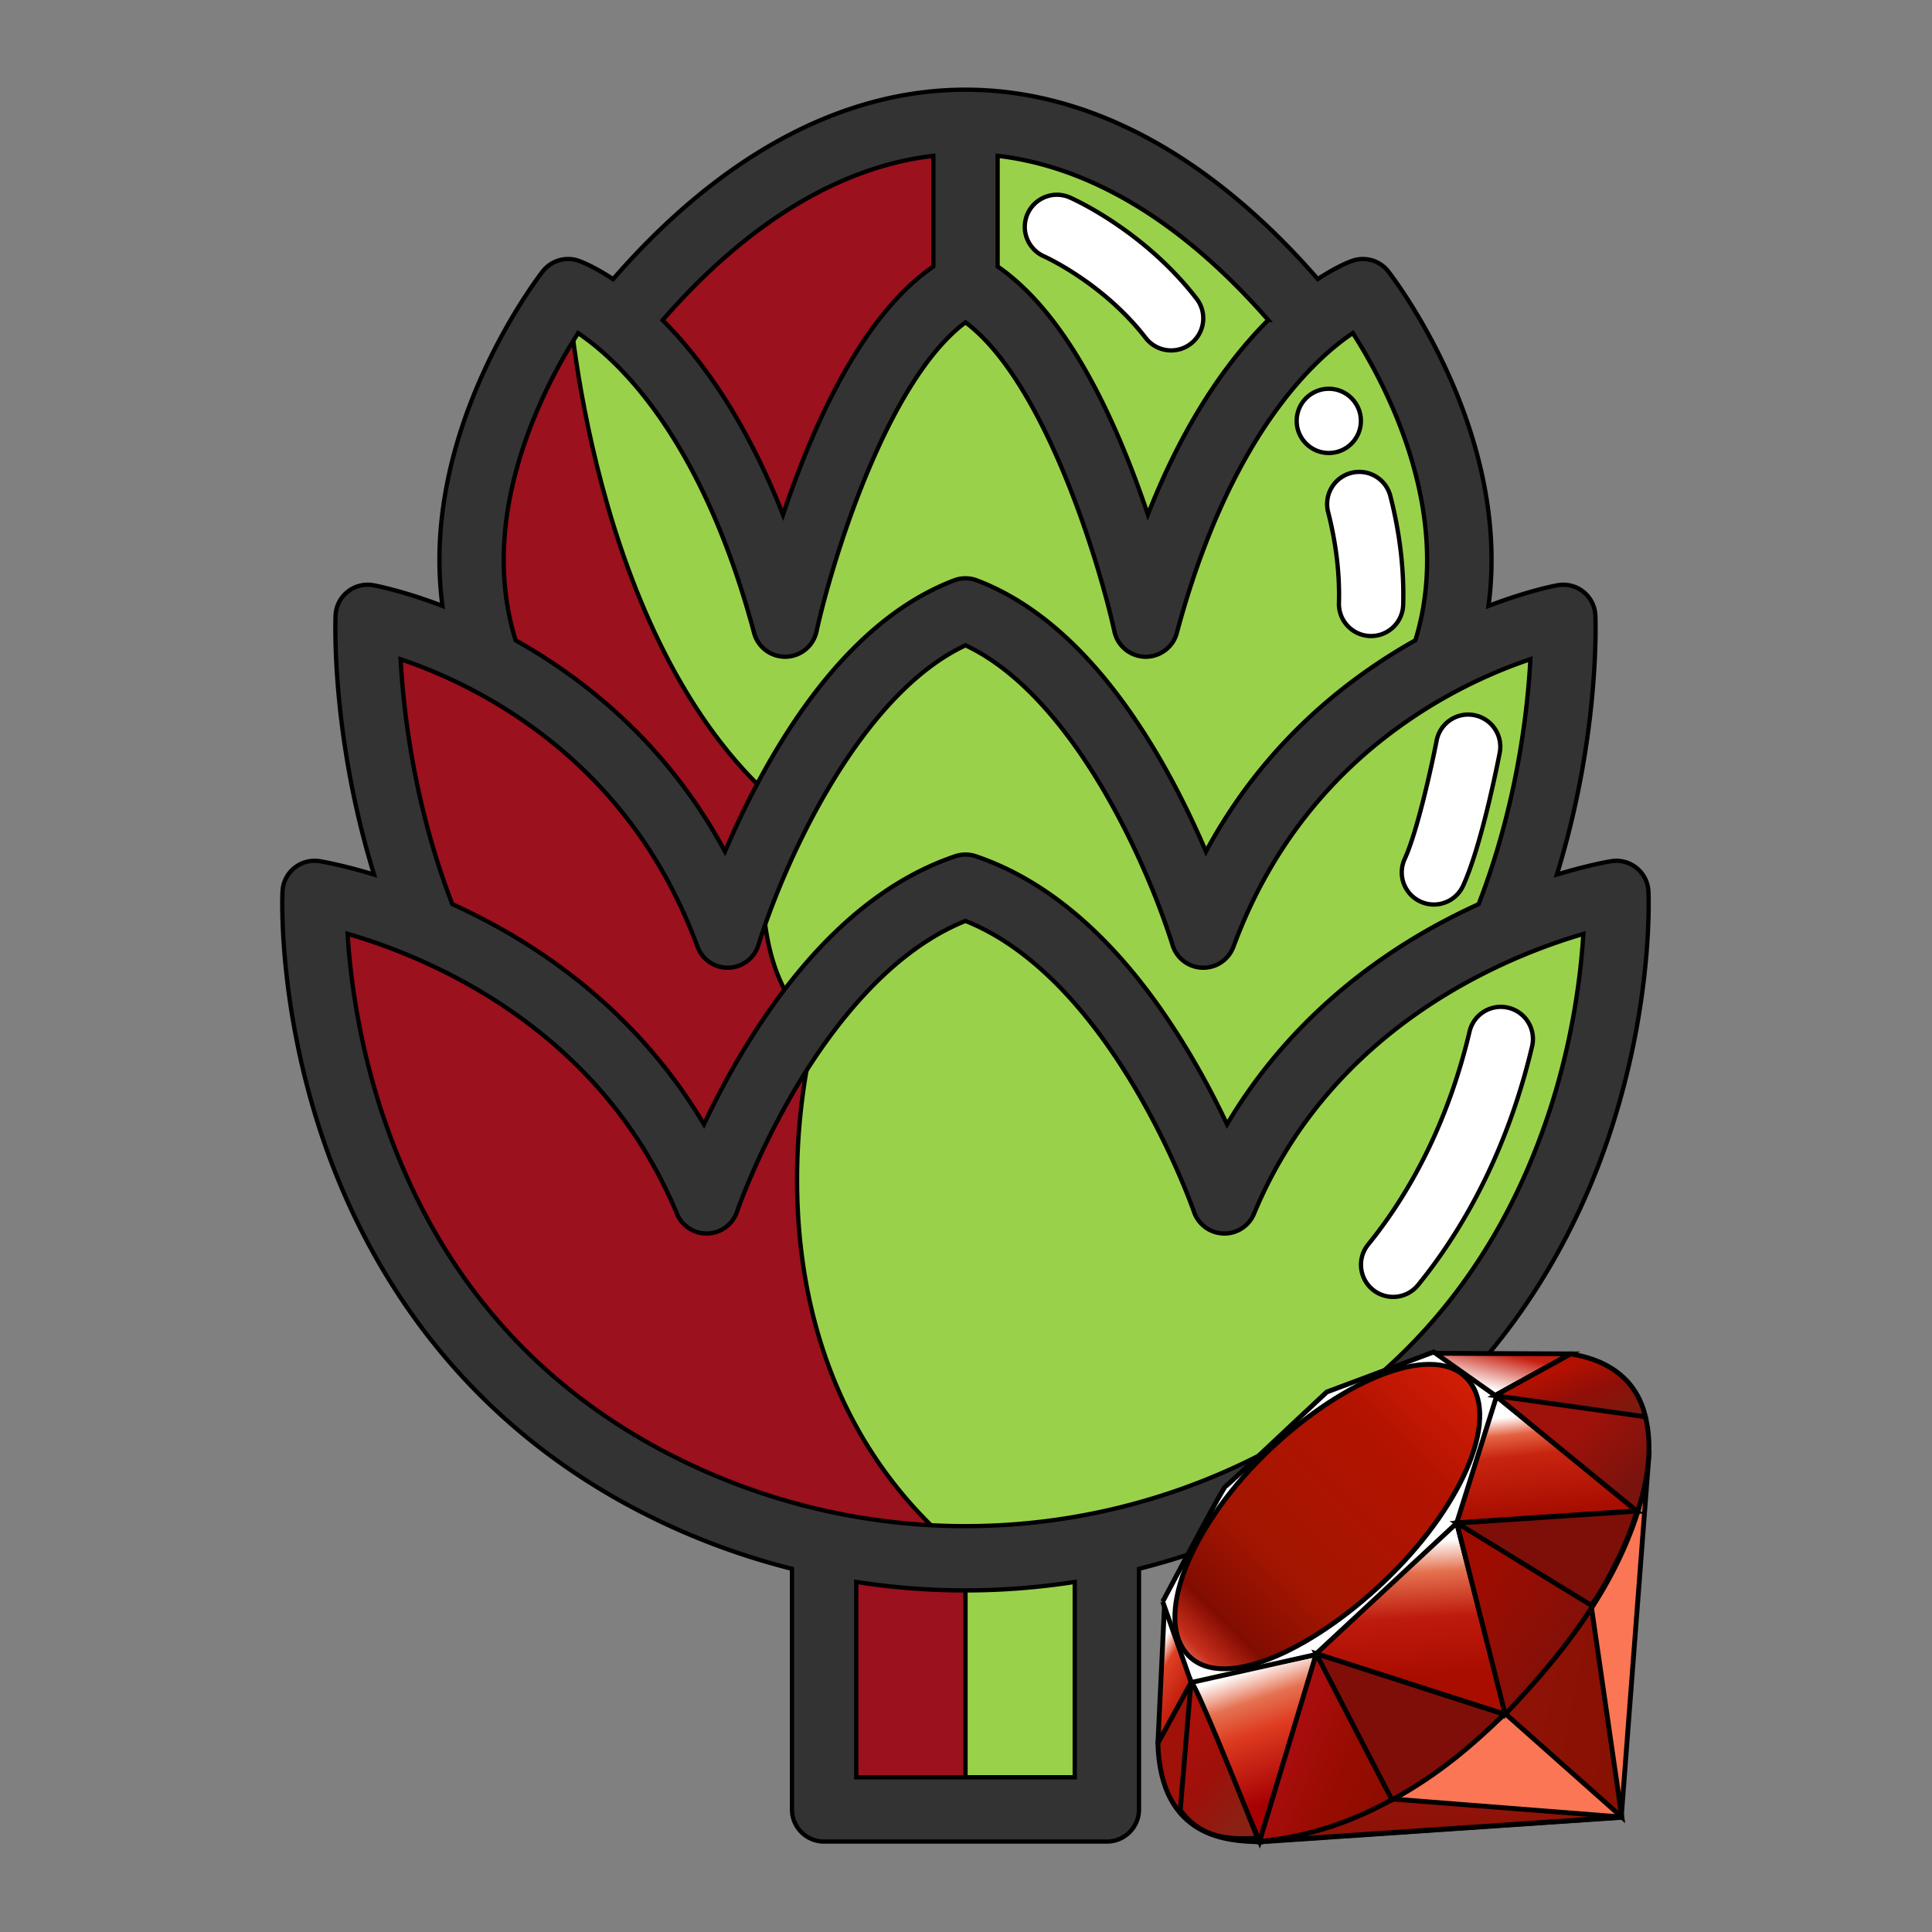 <svg width="400" height="400" xmlns="http://www.w3.org/2000/svg" xmlns:xlink="http://www.w3.org/1999/xlink"><rect width="100%" height="100%" fill="#808080" stroke="none"/><path fill="none" d="M-1-1h402v402H-1z"/><g transform="translate(-2134.968 -1475.65) scale(.887)" stroke="null"><path fill="#9b111e" d="M2632.313 1692.075v37.95c-27.92 14.64-42.1 79.41-42.1 79.41-10.98-41.09-27.74-61.12-38.94-70.42 22.43-27.73 50.54-46.94 81.04-46.94z"/><path fill="#9AD14B" d="M2713.354 1739.015c-11.2 9.3-27.97 29.33-38.95 70.42 0 0-14.18-64.77-42.09-79.41v-37.95c30.49 0 58.6 19.21 81.04 46.94z"/><path fill="#9AD14B" d="M2743.513 1818.265c-3.46 1.83-7.08 3.96-10.77 6.43-16.4 10.95-34.07 28.55-44.57 56.39-.18.12-.36.25-.54.37-1.98-6.23-20.6-62.13-55.32-75.33-19.33 7.35-33.67 27.92-42.92 45.79-7.38 14.24-11.53 26.77-12.41 29.54-.18-.12-.36-.25-.54-.37-10.49-27.84-28.16-45.44-44.56-56.39-3.69-2.47-7.31-4.6-10.77-6.43-15.52-43.19 18.44-86.67 18.44-86.67s4.8 1.66 11.72 7.42c11.2 9.3 27.96 29.33 38.94 70.42 0 0 14.18-64.77 42.1-79.41 27.91 14.64 42.09 79.41 42.09 79.41 10.98-41.09 27.75-61.12 38.95-70.42 6.92-5.76 11.72-7.42 11.72-7.42s33.96 43.48 18.44 86.67z"/><path fill="#9AD14B" d="M2764.503 1861.096v.01c-1.75 6.21-3.91 12.67-6.58 19.21-21.33 9.15-50.22 27.68-65.18 63.75 0 0-20.37-59.92-60.43-73.46-15.96 5.39-28.79 18.14-38.44 31.53-14.62 20.23-21.99 41.93-21.99 41.93-14.96-36.08-43.86-54.61-65.19-63.76-2.66-6.53-4.82-12.98-6.57-19.18v-.01c-8.34-29.58-7.35-53.49-7.35-53.49s12.5 2.24 28.34 10.64c3.46 1.83 7.08 3.96 10.77 6.43 16.4 10.95 34.07 28.55 44.56 56.39.13.31.24.63.36.94 0 0 .06-.2.18-.57.66-2.09 3.19-9.75 7.57-19.51 8.69-19.38 24.66-47.04 47.76-55.82 34.72 13.2 53.34 69.1 55.32 75.33.12.37.18.57.18.57.12-.31.23-.63.36-.94 10.5-27.84 28.17-45.44 44.57-56.39 3.69-2.47 7.31-4.6 10.77-6.43 15.83-8.4 28.33-10.64 28.33-10.64s.99 23.909-7.34 53.47zm-99.19 162.769v62.12h-66v-62.12a158.54 158.54 0 0066 0z"/><path fill="#9b111e" d="M2632.315 2023.865v62.12h-33.002v-62.12c10.87 4.63 22.127 4.63 33.002 0z"/><path fill="#9AD14B" d="M2697.773 2013.185a158.02 158.02 0 01-32.46 10.68c-10.7 2.27-21.57 3.43-32.45 3.47-11.25.04-22.5-1.12-33.55-3.47a158.02 158.02 0 01-32.46-10.68c-91.1-41.43-86.47-141.12-86.47-141.12s11.28 1.8 26.31 8.24c21.33 9.15 50.23 27.68 65.19 63.76 0 0 8.06-23.72 24.02-44.69 9.4-12.35 21.55-23.75 36.41-28.77 40.06 13.54 60.43 73.46 60.43 73.46 14.96-36.07 43.85-54.6 65.18-63.75 15.03-6.45 26.31-8.25 26.31-8.25s4.64 99.69-86.46 141.12z"/><path stroke="#333" fill="none" stroke-width="15" stroke-linejoin="round" stroke-miterlimit="10" d="M2747.523 1797.245v.02m-230.42-.03v-.01"/><path fill="#9b111e" d="M2632.864 2027.335c-11.25.04-22.5-1.12-33.55-3.47a158.02 158.02 0 01-32.46-10.68c-91.1-41.43-86.47-141.12-86.47-141.12s11.28 1.8 26.31 8.24c21.33 9.15 50.23 27.68 65.19 63.76 0 0 8.06-23.72 24.02-44.69l1.48 4.14s-22.5 76.49 34.49 122.99c.34.28.669.55.99.83z"/><path fill="#9b111e" d="M2593.874 1902.136c-14.62 20.23-21.99 41.93-21.99 41.93-14.96-36.08-43.86-54.61-65.19-63.76-2.66-6.53-4.82-12.98-6.57-19.18v-.01c-8.34-29.58-7.35-53.49-7.35-53.49s12.5 2.24 28.34 10.64c3.46 1.83 7.08 3.96 10.77 6.43 16.4 10.95 34.07 28.55 44.56 56.39.13.31.24.63.36.94 0 0 .06-.2.18-.57.66-2.09 3.19-9.75 7.57-19.51l.83 1.07s-3 22.5 7.5 36c.599.759.919 1.819.99 3.12z"/><path fill="#FFF" d="M2732.126 1966.357a7.5 7.5 0 01-5.82-12.226c8.226-10.138 14.787-22.071 19.502-35.471a139.791 139.791 0 004.159-14.225c.952-4.032 4.992-6.532 9.023-5.574a7.499 7.499 0 015.574 9.023 155.335 155.335 0 01-4.606 15.754c-5.29 15.027-12.691 28.466-22.004 39.943a7.476 7.476 0 01-5.828 2.776z"/><path fill="#9b111e" d="M2589.394 1851.915c-7.38 14.24-11.53 26.77-12.41 29.54-.18-.12-.36-.25-.54-.37-10.49-27.84-28.16-45.44-44.56-56.39-3.69-2.47-7.31-4.6-10.77-6.43-15.52-43.19 18.44-86.67 18.44-86.67s4.9 81.4 48.83 119.42c.349.3.679.6 1.01.9z"/><path fill="#FFF" d="M2741.642 1874.77a7.5 7.5 0 01-6.805-10.645c2.969-6.432 6.382-22.114 7.446-27.614.787-4.067 4.722-6.73 8.788-5.938a7.499 7.499 0 015.938 8.788c-.427 2.207-4.296 21.826-8.554 31.052a7.5 7.5 0 01-6.813 4.357zm-14.658-62.668l-.218-.003a7.5 7.5 0 01-7.283-7.711c.193-6.782-.656-13.93-2.526-21.241a7.5 7.5 0 015.407-9.124 7.494 7.494 0 019.124 5.407c2.217 8.665 3.223 17.206 2.989 25.386a7.5 7.5 0 01-7.493 7.286zm-46.666-66.667a7.486 7.486 0 01-5.94-2.914c-9.934-12.857-23.603-18.988-23.74-19.05-3.782-1.668-5.51-6.088-3.852-9.874 1.659-3.787 6.059-5.522 9.85-3.873.699.304 17.244 7.618 29.612 23.625a7.5 7.5 0 01-5.93 12.086z"/><circle fill="#FFF" r="7.5" cy="1761.883" cx="2717.113"/><path fill="#333" d="M2791.728 1871.716a7.508 7.508 0 00-2.757-5.468 7.507 7.507 0 00-5.914-1.591c-.376.06-5.24.859-12.708 3.129 9.996-32.325 9.043-59.175 8.989-60.47-.09-2.164-1.11-4.184-2.8-5.54s-3.886-1.912-6.014-1.532c-.461.082-6.822 1.259-16.132 4.833 5.432-40.55-22.086-76.404-23.407-78.096a7.503 7.503 0 00-8.36-2.473c-.557.192-3.591 1.32-8.075 4.273-25.19-28.95-53.505-44.204-82.237-44.204-28.75 0-57.071 15.262-82.253 44.222-4.587-3.034-7.641-4.147-8.058-4.291a7.505 7.505 0 00-8.36 2.473c-1.32 1.692-28.84 37.549-23.406 78.1-9.318-3.577-15.681-4.754-16.142-4.836a7.498 7.498 0 00-8.814 7.072c-.054 1.295-1.008 28.144 8.992 60.47-7.47-2.27-12.332-3.07-12.708-3.13-2.112-.338-4.26.244-5.914 1.592s-2.657 3.336-2.757 5.468c-.05 1.076-1.104 26.699 9.46 57.786 9.81 28.865 31.893 67.999 81.393 90.506a165.675 165.675 0 0028.068 9.82v56.16c0 4.143 3.357 7.5 7.5 7.5h66c4.143 0 7.5-3.357 7.5-7.5v-56.162a165.684 165.684 0 0028.062-9.818c49.5-22.507 71.583-61.641 81.392-90.506 10.563-31.088 9.509-56.711 9.46-57.787zm-88.75-133.374a91.554 91.554 0 00-2.05 2.117c-10.39 11.09-19.107 25.594-26.043 43.292a247.963 247.963 0 00-4.073-11.256c-8.985-23.022-19.4-38.665-30.998-46.65v-25.83c16.687 1.924 39.165 10.839 63.165 38.327zm-78.165-38.326v25.829c-11.603 7.984-22.02 23.628-31.007 46.65a248.415 248.415 0 00-4.086 11.29c-8.786-22.326-19.225-36.526-28.102-45.412 24.003-27.513 46.496-36.434 63.195-38.357zm-93.492 61.893c3.508-8.802 7.674-15.998 10.572-20.514 9.085 6.087 28.786 24.008 41.075 69.978a7.498 7.498 0 007.243 5.563l.17-.002a7.502 7.502 0 007.158-5.891c3.53-16.08 16.315-58.39 34.772-72.161 18.45 13.77 31.234 56.08 34.765 72.158a7.499 7.499 0 007.155 5.895c3.446.068 6.523-2.22 7.417-5.562 12.304-46.03 32.046-63.938 41.08-69.988 7.563 11.78 23.777 41.89 14.597 71.713a130.56 130.56 0 00-8.748 5.362c-17.098 11.415-30.546 26.15-40.136 43.943-2.506-5.865-5.73-12.707-9.658-19.68-12.824-22.76-27.563-37.432-43.807-43.607a7.506 7.506 0 00-5.33 0c-16.248 6.176-30.99 20.848-43.815 43.607-3.93 6.973-7.151 13.813-9.657 19.675-9.585-17.79-23.03-32.522-40.121-43.935a130.589 130.589 0 00-8.75-5.362c-4.744-15.363-3.403-32.568 4.018-51.192zm-30.858 55.609c6.83 2.292 16.796 6.417 27.257 13.416 19.338 12.91 33.37 30.675 41.705 52.797.033.086.066.172.103.257.042.102.079.205.117.308l.164.438a7.499 7.499 0 007.284 4.782 7.507 7.507 0 006.896-5.338l.143-.448c6.643-20.896 24.056-58.16 48.183-69.461 24.119 11.302 41.53 48.566 48.187 69.504l.125.394a7.498 7.498 0 007.19 5.36 7.499 7.499 0 006.994-4.793l.164-.438c.038-.103.075-.206.117-.308.035-.084.069-.17.102-.255 8.345-22.124 22.38-39.89 41.724-52.804 10.458-7.001 20.426-11.126 27.252-13.415-.638 12.035-3.098 33.944-12.08 57.17a149.167 149.167 0 00-7.516 3.672c-21.993 11.52-39.443 27.836-51.21 47.726-2.438-5.175-5.568-11.238-9.396-17.557-14.344-23.678-30.915-38.825-49.252-45.024a7.52 7.52 0 00-4.803 0c-18.338 6.199-34.908 21.347-49.253 45.024-3.827 6.316-6.958 12.382-9.397 17.557-11.765-19.89-29.216-36.206-51.208-47.726a149.167 149.167 0 00-7.517-3.671c-8.954-23.15-11.424-45.105-12.075-57.167zm157.35 260.969h-51v-45.6a165.51 165.51 0 0025.497 1.98c8.526 0 17.053-.666 25.503-1.983v45.603zm110.077-153.301c-12.936 37.647-37.572 64.956-73.224 81.167a150.604 150.604 0 01-124.712 0c-35.652-16.211-60.288-43.52-73.224-81.167-6.137-17.857-8.063-33.976-8.643-43.573 18.017 5.2 58.676 21.454 76.864 65.319 1.195 2.885 4.07 4.745 7.173 4.624a7.5 7.5 0 006.855-5.082c.049-.143 4.939-14.387 14.505-30.176 8.194-13.525 21.456-30.74 38.827-37.7 34.502 13.785 53.14 67.329 53.327 67.876a7.5 7.5 0 006.855 5.082c3.112.122 5.978-1.74 7.173-4.623 18.117-43.694 58.83-60.042 76.862-65.293-.58 9.604-2.508 25.707-8.638 43.546z"/></g><defs><linearGradient y2="-.063" x2="1.042" y1="1.223" x1="-.207" id="j"><stop stop-color="#BD0012" offset="0"/><stop stop-color="#BD0012" offset="0"/><stop stop-color="#FFF" offset=".07"/><stop stop-color="#FFF" offset=".17"/><stop stop-color="#C82F1C" offset=".27"/><stop stop-color="#820C01" offset=".33"/><stop stop-color="#A31601" offset=".46"/><stop stop-color="#B31301" offset=".72"/><stop stop-color="#E82609" offset=".99"/><stop stop-color="#E82609" offset="1"/></linearGradient><linearGradient y2="141.753" x2="132.276" y1="215.549" x1="174.074" gradientUnits="userSpaceOnUse" id="a"><stop stop-color="#FB7655" offset="0"/><stop stop-color="#FB7655" offset="0"/><stop stop-color="#E42B1E" offset=".41"/><stop stop-color="#900" offset=".99"/><stop stop-color="#900" offset="1"/></linearGradient><linearGradient y2=".078" x2=".39" y1="2.193" x1=".758" id="d"><stop stop-color="#871101" offset="0"/><stop stop-color="#871101" offset="0"/><stop stop-color="#911209" offset=".99"/><stop stop-color="#911209" offset="1"/></linearGradient><linearGradient y2=".791" x2=".665" y1=".072" x1=".5" id="e"><stop stop-color="#FFF" offset="0"/><stop stop-color="#FFF" offset="0"/><stop stop-color="#E57252" offset=".23"/><stop stop-color="#DE3B20" offset=".46"/><stop stop-color="#A60003" offset=".99"/><stop stop-color="#A60003" offset="1"/></linearGradient><linearGradient y2=".83" x2=".499" y1=".163" x1=".462" id="f"><stop stop-color="#FFF" offset="0"/><stop stop-color="#FFF" offset="0"/><stop stop-color="#E4714E" offset=".23"/><stop stop-color="#BE1A0D" offset=".56"/><stop stop-color="#A80D00" offset=".99"/><stop stop-color="#A80D00" offset="1"/></linearGradient><linearGradient y2=".925" x2=".495" y1=".156" x1=".37" id="g"><stop stop-color="#FFF" offset="0"/><stop stop-color="#FFF" offset="0"/><stop stop-color="#E46342" offset=".18"/><stop stop-color="#C82410" offset=".4"/><stop stop-color="#A80D00" offset=".99"/><stop stop-color="#A80D00" offset="1"/></linearGradient><linearGradient y2="-.467" x2=".858" y1=".583" x1=".136" id="h"><stop stop-color="#FFF" offset="0"/><stop stop-color="#FFF" offset="0"/><stop stop-color="#C81F11" offset=".54"/><stop stop-color="#BF0905" offset=".99"/><stop stop-color="#BF0905" offset="1"/></linearGradient><linearGradient y2=".791" x2=".507" y1=".211" x1=".276" id="i"><stop stop-color="#FFF" offset="0"/><stop stop-color="#FFF" offset="0"/><stop stop-color="#DE4024" offset=".31"/><stop stop-color="#BF190B" offset=".99"/><stop stop-color="#BF190B" offset="1"/></linearGradient><linearGradient y2=".193" x2=".017" y1=".609" x1="1.167" id="c"><stop stop-color="#871101" offset="0"/><stop stop-color="#871101" offset="0"/><stop stop-color="#911209" offset=".99"/><stop stop-color="#911209" offset="1"/></linearGradient><linearGradient y2=".501" x2=".12" y1=".652" x1=".588" id="k"><stop stop-color="#8C0C01" offset="0"/><stop stop-color="#8C0C01" offset="0"/><stop stop-color="#990C00" offset=".54"/><stop stop-color="#A80D0E" offset=".99"/><stop stop-color="#A80D0E" offset="1"/></linearGradient><linearGradient y2=".179" x2=".231" y1=".628" x1=".793" id="l"><stop stop-color="#7E110B" offset="0"/><stop stop-color="#7E110B" offset="0"/><stop stop-color="#9E0C00" offset=".99"/><stop stop-color="#9E0C00" offset="1"/></linearGradient><linearGradient y2=".397" x2=".598" y1=".741" x1=".929" id="m"><stop stop-color="#79130D" offset="0"/><stop stop-color="#79130D" offset="0"/><stop stop-color="#9E120B" offset=".99"/><stop stop-color="#9E120B" offset="1"/></linearGradient><linearGradient y2="1.007" x2=".925" y1=".356" x1=".309" id="q"><stop stop-color="#B31000" offset="0"/><stop stop-color="#B31000" offset="0"/><stop stop-color="#910F08" offset=".44"/><stop stop-color="#791C12" offset=".99"/><stop stop-color="#791C12" offset="1"/></linearGradient><linearGradient y2=".12" x2=".031" y1="1.017" x1=".566" id="p"><stop stop-color="#8B2114" offset="0"/><stop stop-color="#8B2114" offset="0"/><stop stop-color="#9E100A" offset=".43"/><stop stop-color="#B3100C" offset=".99"/><stop stop-color="#B3100C" offset="1"/></linearGradient><linearGradient xlink:href="#a" id="b" x1=".848" y1="1.114" x2=".583" y2=".646"/><radialGradient gradientUnits="userSpaceOnUse" r="66.944" cy="145.751" cx="74.092" id="o"><stop stop-color="#A30C00" offset="0"/><stop stop-color="#A30C00" offset="0"/><stop stop-color="#800E08" offset=".99"/><stop stop-color="#800E08" offset="1"/></radialGradient><radialGradient gradientUnits="userSpaceOnUse" r="50.358" cy="79.388" cx="143.832" id="n"><stop stop-color="#A80D00" offset="0"/><stop stop-color="#A80D00" offset="0"/><stop stop-color="#7E0E08" offset=".99"/><stop stop-color="#7E0E08" offset="1"/></radialGradient></defs><g stroke="null" fill-rule="evenodd" clip-rule="evenodd"><path fill="url(#b)" d="M318.54 346.873l-58.08 34.488 75.203-5.103 5.792-75.83z"/><path fill="url(#c)" d="M335.786 376.206l-6.464-44.613-17.606 23.249z"/><path fill="url(#d)" d="M335.873 376.206l-47.354-3.717-27.808 8.775z"/><path fill="url(#e)" d="M260.778 381.274l11.83-38.755-26.032 5.566z"/><path fill="url(#f)" d="M311.711 354.97l-10.885-42.636-31.15 29.2z"/><path fill="url(#g)" d="M338.985 312.935l-29.445-24.05-8.2 26.51z"/><path fill="url(#h)" d="M325.215 280.31l-17.318 9.571-10.926-9.699z"/><path fill="url(#i)" d="M239.727 361.085l7.255-13.231-5.869-15.763z"/><path fill="#fff" d="M240.723 331.593l5.905 16.749 25.656-5.757 29.292-27.222 8.266-26.257-13.016-9.19-22.129 8.281c-6.972 6.485-20.501 19.316-20.989 19.557-.483.247-8.934 16.22-12.985 23.84z"/><path fill="url(#j)" d="M261.456 301.506c15.11-14.983 34.59-23.834 42.066-16.292 7.471 7.543-.452 25.872-15.562 40.85s-34.35 24.316-41.82 16.773c-7.476-7.537.205-26.354 15.316-41.331z"/><path fill="url(#k)" d="M260.778 381.258l11.737-38.878 38.98 12.523c-14.093 13.216-29.768 24.389-50.717 26.355z"/><path fill="url(#l)" d="M301.627 315.286l10.007 39.638c11.774-12.38 22.34-25.688 27.515-42.148l-37.522 2.51z"/><path fill="url(#m)" d="M339.047 312.976c4.005-12.087 4.929-29.425-13.956-32.645l-15.495 8.56 29.45 24.085z"/><path fill="#9e1209" d="M239.727 360.91c.555 19.948 14.946 20.245 21.077 20.42l-14.16-33.07-6.917 12.65z"/><path fill="url(#n)" d="M301.683 315.348c9.047 5.56 27.28 16.728 27.65 16.933.574.324 7.86-12.287 9.514-19.413l-37.164 2.48z"/><path fill="url(#o)" d="M272.5 342.38l15.69 30.273c9.279-5.032 16.544-11.162 23.198-17.73L272.5 342.38z"/><path fill="url(#p)" d="M246.582 348.3l-2.224 26.473c4.195 5.73 9.966 6.228 16.02 5.782-4.38-10.9-13.129-32.696-13.796-32.255z"/><path fill="url(#q)" d="M309.504 288.957l31.17 4.375c-1.663-7.05-6.772-11.599-15.48-13.021l-15.69 8.646z"/></g></svg>
